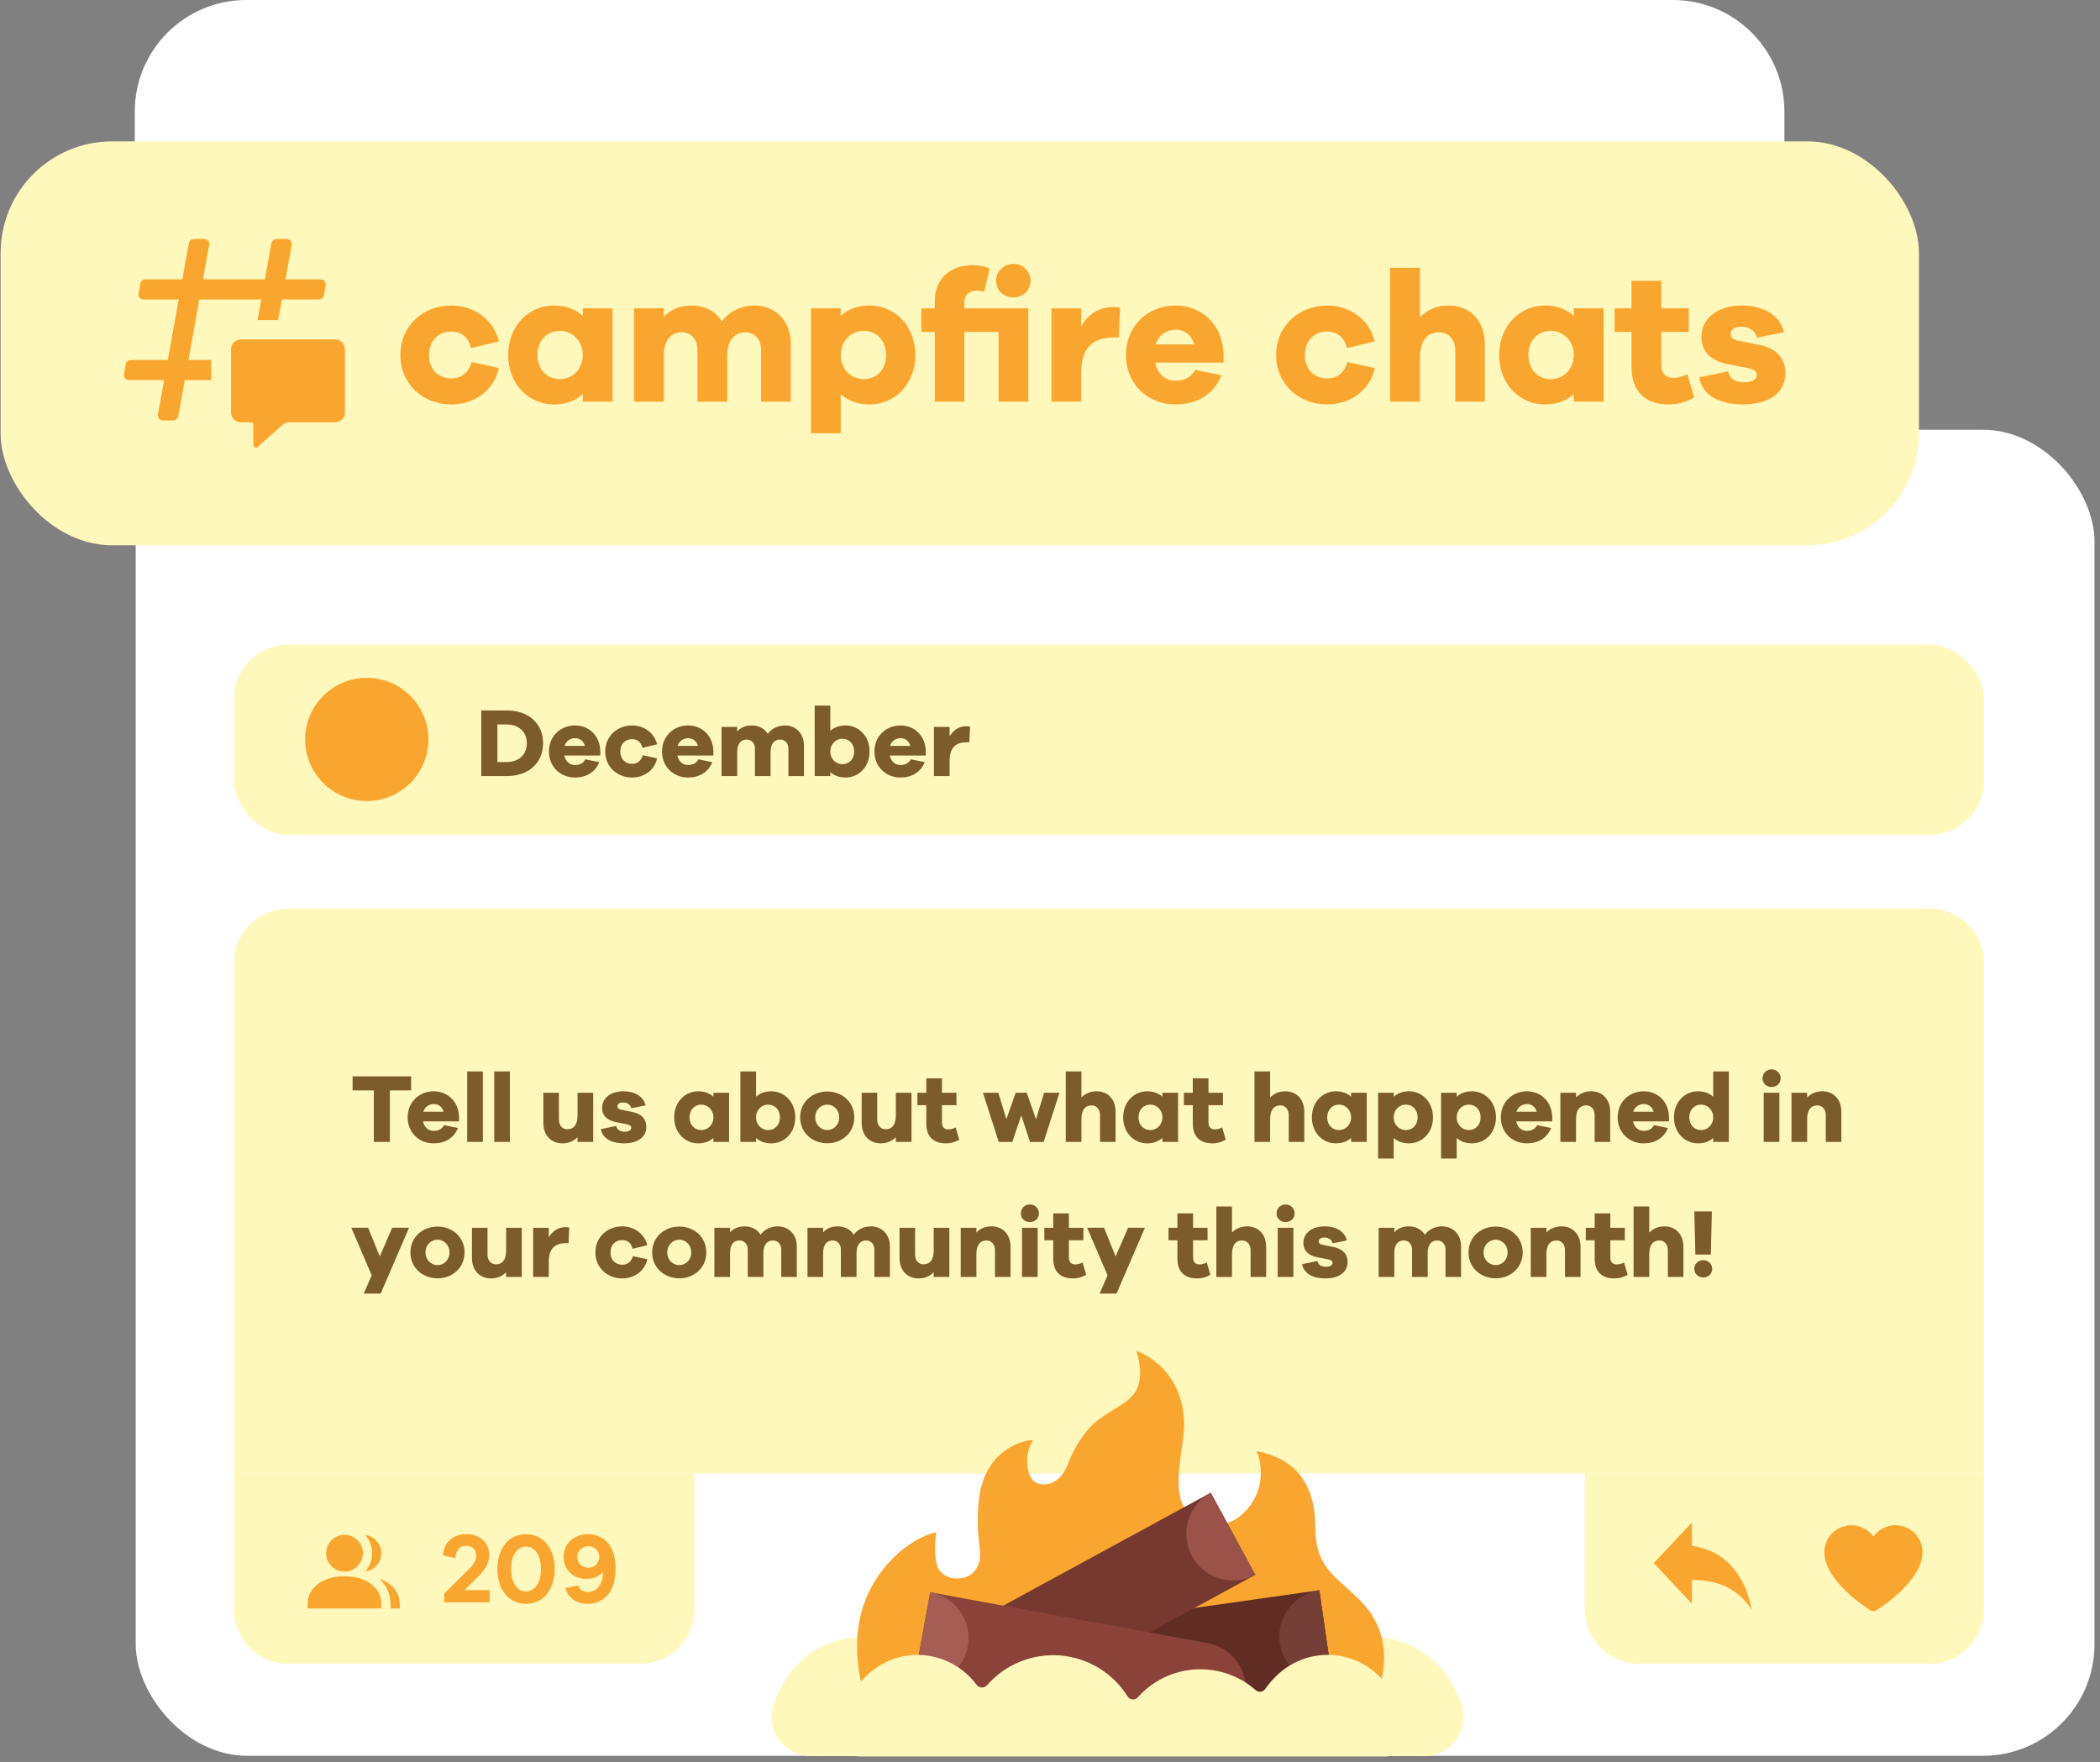 <svg width="342" height="287" viewBox="0 0 342 287" fill="none" xmlns="http://www.w3.org/2000/svg">
<rect x="0" y="0" width="342" height="287" fill="#808080" stroke="none"/>
<rect x="22.102" y="70" width="319" height="216" rx="18.169" fill="white"/>
<path d="M38.102 240H113.102V262.144C113.102 267.035 109.136 271 104.245 271H46.958C42.067 271 38.102 267.035 38.102 262.144V240Z" fill="#FFF8BC"/>
<path d="M258.102 240H323.102V262.144C323.102 267.035 319.136 271 314.245 271H266.958C262.067 271 258.102 267.035 258.102 262.144V240Z" fill="#FFF8BC"/>
<path d="M275.531 251.779V248L269.332 254.613L275.531 261.225V257.352C279.96 257.352 283.059 258.864 285.273 262.17C284.388 257.447 281.731 252.723 275.531 251.779Z" fill="#F8A630"/>
<path d="M308.657 248.438C307.24 248.438 305.928 249.171 305.102 250.258C304.275 249.171 302.963 248.438 301.546 248.438C299.095 248.438 297.102 250.401 297.102 252.813C297.102 257.618 304.323 262.116 304.631 262.305C304.775 262.394 304.939 262.438 305.102 262.438C305.264 262.438 305.428 262.394 305.572 262.305C305.88 262.116 313.102 257.618 313.102 252.813C313.102 250.401 311.108 248.438 308.657 248.438Z" fill="#F8A630"/>
<path d="M21.949 18.169C21.949 8.134 30.084 0 40.118 0H272.433C282.467 0 290.602 8.134 290.602 18.169V27.884C290.602 37.918 282.467 46.053 272.433 46.053H40.118C30.084 46.053 21.949 37.918 21.949 27.884V18.169Z" fill="white"/>
<rect x="38.102" y="105" width="285" height="31" rx="8.856" fill="#FFF8BC"/>
<path fill-rule="evenodd" clip-rule="evenodd" d="M59.102 253C59.102 254.654 57.756 256 56.102 256C54.448 256 53.102 254.654 53.102 253C53.102 251.346 54.447 250 56.102 250C57.756 250 59.102 251.346 59.102 253ZM50.102 261.25C50.102 258.6 52.569 256.75 56.102 256.75C59.635 256.75 62.102 258.6 62.102 261.25V262H50.102V261.25Z" fill="#F8A630"/>
<path d="M63.602 262H65.102V261.25C65.102 259.328 63.804 257.827 61.742 257.147C62.898 258.18 63.602 259.6 63.602 261.25V262Z" fill="#F8A630"/>
<path d="M59.764 255.926C61.101 255.624 62.102 254.426 62.102 253C62.102 251.472 60.953 250.207 59.474 250.023C60.176 250.817 60.602 251.859 60.602 253C60.602 254.082 60.218 255.076 59.58 255.853C59.642 255.877 59.703 255.901 59.764 255.926Z" fill="#F8A630"/>
<path d="M79.744 259.006H75.642L77.312 257.368C78.901 255.812 79.679 254.79 79.679 253.282C79.679 251.272 78.171 249.894 75.983 249.894C73.778 249.894 72.254 251.223 72.156 253.364L74.167 253.785C74.264 252.407 74.896 251.791 75.95 251.791C76.891 251.791 77.555 252.423 77.555 253.331C77.555 254.547 76.68 255.277 76.015 255.941L72.351 259.573V261H79.744V259.006ZM85.67 249.894C82.882 249.894 81.001 252.196 81.001 255.569C81.001 258.957 82.882 261.243 85.67 261.243C88.459 261.243 90.34 258.957 90.34 255.569C90.34 252.196 88.459 249.894 85.67 249.894ZM85.67 259.217C84.179 259.217 83.238 257.725 83.238 255.569C83.238 253.412 84.179 251.921 85.67 251.921C87.162 251.921 88.102 253.412 88.102 255.569C88.102 257.725 87.162 259.217 85.67 259.217ZM95.788 249.894C93.437 249.894 91.799 251.45 91.799 253.591C91.799 255.682 93.242 257.174 95.593 257.174C96.582 257.174 97.571 256.768 98.187 256.087C98.187 257.076 97.96 257.984 97.36 258.633C96.987 259.038 96.452 259.314 95.836 259.314C94.993 259.314 94.426 259.054 94.166 258.26L92.058 258.665C92.513 260.335 93.923 261.243 95.755 261.243C97.004 261.243 98.041 260.757 98.787 259.995C99.857 258.892 100.246 257.352 100.246 255.406C100.246 251.888 98.463 249.894 95.788 249.894ZM95.836 255.374C94.896 255.374 94.004 254.677 94.004 253.623C94.004 252.569 94.896 251.856 95.836 251.856C96.76 251.856 97.603 252.553 97.603 253.591C97.603 254.677 96.76 255.374 95.836 255.374Z" fill="#F8A630"/>
<path d="M38.102 156.856C38.102 151.965 42.067 148 46.958 148H314.245C319.136 148 323.102 151.965 323.102 156.856V240H38.102V156.856Z" fill="#FFF8BC"/>
<path d="M78.372 115.728V126.408H82.596C86.119 126.408 88.447 124.24 88.447 121.068C88.447 117.896 86.119 115.728 82.596 115.728H78.372ZM81.002 124.129V118.007H82.501C84.493 118.007 85.8 119.219 85.8 121.068C85.8 122.917 84.493 124.129 82.501 124.129H81.002ZM97.766 122.407C97.718 119.793 95.901 118.167 93.637 118.167C91.31 118.167 89.397 119.888 89.397 122.407C89.397 124.942 91.31 126.647 93.621 126.647C95.455 126.647 96.905 125.834 97.591 124.145L95.327 123.682C94.897 124.463 94.211 124.607 93.621 124.607C92.761 124.607 92.107 124.017 91.9 123.061H97.766V122.407ZM93.637 120.239C94.371 120.239 95.008 120.637 95.247 121.498H91.948C92.187 120.685 92.92 120.239 93.637 120.239ZM102.934 124.416C101.786 124.416 101.021 123.587 101.021 122.407C101.021 121.243 101.786 120.398 102.934 120.398C103.747 120.398 104.401 120.845 104.624 121.817L107.015 121.243C106.569 119.362 104.879 118.167 102.934 118.167C100.543 118.167 98.566 119.888 98.566 122.407C98.566 124.942 100.543 126.647 102.934 126.647C104.927 126.647 106.617 125.42 107.015 123.523L104.672 123.013C104.401 123.985 103.747 124.416 102.934 124.416ZM116.183 122.407C116.135 119.793 114.318 118.167 112.054 118.167C109.726 118.167 107.814 119.888 107.814 122.407C107.814 124.942 109.726 126.647 112.038 126.647C113.871 126.647 115.322 125.834 116.007 124.145L113.744 123.682C113.313 124.463 112.628 124.607 112.038 124.607C111.177 124.607 110.524 124.017 110.316 123.061H116.183V122.407ZM112.054 120.239C112.787 120.239 113.425 120.637 113.664 121.498H110.364C110.603 120.685 111.337 120.239 112.054 120.239ZM127.871 118.167C126.627 118.167 125.671 118.693 125.033 119.522C124.491 118.645 123.535 118.167 122.419 118.167C121.383 118.167 120.602 118.533 120.06 119.139V118.406H117.509V126.408H120.06V122.487C120.06 121.148 120.665 120.462 121.59 120.462C122.355 120.462 122.945 121.036 122.945 121.945V126.408H125.496V122.487C125.496 121.148 126.117 120.462 127.058 120.462C127.807 120.462 128.397 121.036 128.397 121.945V126.408H130.931V121.403C130.931 119.458 129.576 118.167 127.871 118.167ZM137.709 118.167C136.673 118.167 135.844 118.485 135.222 119.043V114.93H132.672V126.408H135.222V125.771C135.844 126.328 136.673 126.647 137.709 126.647C139.829 126.647 141.615 124.942 141.615 122.407C141.615 119.888 139.829 118.167 137.709 118.167ZM137.183 124.479C136.147 124.479 135.222 123.65 135.222 122.407C135.222 121.179 136.147 120.335 137.183 120.335C138.299 120.335 139.112 121.179 139.112 122.407C139.112 123.65 138.299 124.479 137.183 124.479ZM150.774 122.407C150.726 119.793 148.909 118.167 146.645 118.167C144.318 118.167 142.405 119.888 142.405 122.407C142.405 124.942 144.318 126.647 146.629 126.647C148.463 126.647 149.913 125.834 150.599 124.145L148.335 123.682C147.905 124.463 147.219 124.607 146.629 124.607C145.768 124.607 145.115 124.017 144.908 123.061H150.774V122.407ZM146.645 120.239C147.379 120.239 148.016 120.637 148.255 121.498H144.955C145.195 120.685 145.928 120.239 146.645 120.239ZM157.409 118.294C156.102 118.294 155.225 118.98 154.651 119.936V118.406H152.1V126.408H154.651V123.905C154.651 121.833 155.623 120.908 157.409 120.908H157.871L157.983 118.358C157.791 118.31 157.632 118.294 157.409 118.294Z" fill="#7D5C2C"/>
<path d="M66.953 177.615V175.319H57.42V177.615H60.88V186H63.494V177.615H66.953ZM74.758 181.999C74.711 179.384 72.893 177.758 70.63 177.758C68.302 177.758 66.389 179.48 66.389 181.999C66.389 184.533 68.302 186.239 70.614 186.239C72.447 186.239 73.898 185.426 74.583 183.736L72.319 183.274C71.889 184.055 71.204 184.199 70.614 184.199C69.753 184.199 69.099 183.609 68.892 182.652H74.758V181.999ZM70.63 179.831C71.363 179.831 72.001 180.229 72.24 181.09H68.94C69.179 180.277 69.912 179.831 70.63 179.831ZM78.635 186V174.522H76.085V186H78.635ZM83.041 186V174.522H80.49V186H83.041ZM96.603 177.997H94.053V181.712C94.053 183.258 93.399 183.944 92.395 183.944C91.582 183.944 91.024 183.306 91.024 182.365V177.997H88.489V182.907C88.489 184.916 89.733 186.239 91.598 186.239C92.602 186.239 93.447 185.872 94.053 185.235V186H96.603V177.997ZM97.867 183.912C98.138 185.554 99.748 186.239 101.629 186.239C103.733 186.239 105.263 185.315 105.263 183.545C105.263 182.365 104.562 181.457 103.048 181.138L101.166 180.755C100.656 180.644 100.561 180.421 100.561 180.197C100.561 179.91 100.784 179.576 101.469 179.576C102.25 179.576 102.729 180.022 102.808 180.516L105.136 180.054C104.817 178.667 103.494 177.758 101.501 177.758C99.477 177.758 98.058 178.826 98.058 180.468C98.058 181.728 98.903 182.525 100.385 182.796L102.011 183.115C102.601 183.226 102.808 183.433 102.808 183.704C102.808 184.055 102.442 184.342 101.772 184.342C101.087 184.342 100.465 184.087 100.353 183.402L97.867 183.912ZM118.735 177.997H116.184V178.635C115.563 178.077 114.734 177.758 113.697 177.758C111.577 177.758 109.792 179.48 109.792 181.999C109.792 184.533 111.577 186.239 113.697 186.239C114.734 186.239 115.563 185.92 116.184 185.362V186H118.735V177.997ZM114.224 184.071C113.108 184.071 112.295 183.242 112.295 181.999C112.295 180.771 113.108 179.926 114.224 179.926C115.26 179.926 116.184 180.771 116.184 181.999C116.184 183.242 115.26 184.071 114.224 184.071ZM125.614 177.758C124.578 177.758 123.749 178.077 123.128 178.635V174.522H120.577V186H123.128V185.362C123.749 185.92 124.578 186.239 125.614 186.239C127.735 186.239 129.52 184.533 129.52 181.999C129.52 179.48 127.735 177.758 125.614 177.758ZM125.088 184.071C124.052 184.071 123.128 183.242 123.128 181.999C123.128 180.771 124.052 179.926 125.088 179.926C126.204 179.926 127.017 180.771 127.017 181.999C127.017 183.242 126.204 184.071 125.088 184.071ZM134.742 177.79C132.319 177.79 130.31 179.48 130.31 181.999C130.31 184.533 132.319 186.223 134.742 186.223C137.117 186.223 139.126 184.533 139.126 181.999C139.126 179.48 137.117 177.79 134.742 177.79ZM134.742 184.071C133.705 184.071 132.765 183.258 132.765 181.999C132.765 180.755 133.705 179.926 134.742 179.926C135.73 179.926 136.671 180.755 136.671 181.999C136.671 183.258 135.73 184.071 134.742 184.071ZM148.444 177.997H145.893V181.712C145.893 183.258 145.24 183.944 144.235 183.944C143.422 183.944 142.864 183.306 142.864 182.365V177.997H140.33V182.907C140.33 184.916 141.573 186.239 143.438 186.239C144.443 186.239 145.287 185.872 145.893 185.235V186H148.444V177.997ZM155.636 183.641C155.301 183.832 154.823 183.96 154.472 183.96C153.803 183.96 153.404 183.625 153.404 182.796V180.022H155.763V177.997H153.404V175.638H150.854V177.997H149.403V180.022H150.854V183.051C150.854 185.155 152.049 186.239 154.042 186.239C154.95 186.239 155.604 185.984 156.226 185.649L155.636 183.641ZM172.534 177.997H170.032L168.724 182.318L167.21 177.997H165.409L163.894 182.302L162.587 177.997H160.084L162.651 186.016H164.867L166.317 181.68L167.752 186.016H169.968L172.534 177.997ZM178.591 177.758C177.571 177.758 176.742 178.125 176.12 178.763V174.522H173.569V186H176.12V182.286C176.12 180.739 176.773 180.054 177.762 180.054C178.591 180.054 179.149 180.692 179.149 181.632V186H181.683V181.09C181.683 179.081 180.44 177.758 178.591 177.758ZM191.856 177.997H189.306V178.635C188.684 178.077 187.855 177.758 186.819 177.758C184.698 177.758 182.913 179.48 182.913 181.999C182.913 184.533 184.698 186.239 186.819 186.239C187.855 186.239 188.684 185.92 189.306 185.362V186H191.856V177.997ZM187.345 184.071C186.229 184.071 185.416 183.242 185.416 181.999C185.416 180.771 186.229 179.926 187.345 179.926C188.381 179.926 189.306 180.771 189.306 181.999C189.306 183.242 188.381 184.071 187.345 184.071ZM199.039 183.641C198.704 183.832 198.226 183.96 197.875 183.96C197.205 183.96 196.807 183.625 196.807 182.796V180.022H199.166V177.997H196.807V175.638H194.256V177.997H192.806V180.022H194.256V183.051C194.256 185.155 195.452 186.239 197.444 186.239C198.353 186.239 199.007 185.984 199.628 185.649L199.039 183.641ZM209.321 177.758C208.301 177.758 207.472 178.125 206.85 178.763V174.522H204.3V186H206.85V182.286C206.85 180.739 207.504 180.054 208.492 180.054C209.321 180.054 209.879 180.692 209.879 181.632V186H212.414V181.09C212.414 179.081 211.17 177.758 209.321 177.758ZM222.587 177.997H220.036V178.635C219.414 178.077 218.585 177.758 217.549 177.758C215.429 177.758 213.644 179.48 213.644 181.999C213.644 184.533 215.429 186.239 217.549 186.239C218.585 186.239 219.414 185.92 220.036 185.362V186H222.587V177.997ZM218.075 184.071C216.959 184.071 216.146 183.242 216.146 181.999C216.146 180.771 216.959 179.926 218.075 179.926C219.111 179.926 220.036 180.771 220.036 181.999C220.036 183.242 219.111 184.071 218.075 184.071ZM229.466 177.758C228.43 177.758 227.601 178.077 226.979 178.635V177.997H224.429V188.71H226.979V185.362C227.601 185.92 228.43 186.239 229.466 186.239C231.586 186.239 233.372 184.533 233.372 181.999C233.372 179.48 231.586 177.758 229.466 177.758ZM228.94 184.071C227.904 184.071 226.979 183.242 226.979 181.999C226.979 180.771 227.904 179.926 228.94 179.926C230.056 179.926 230.869 180.771 230.869 181.999C230.869 183.242 230.056 184.071 228.94 184.071ZM239.725 177.758C238.689 177.758 237.86 178.077 237.238 178.635V177.997H234.688V188.71H237.238V185.362C237.86 185.92 238.689 186.239 239.725 186.239C241.845 186.239 243.631 184.533 243.631 181.999C243.631 179.48 241.845 177.758 239.725 177.758ZM239.199 184.071C238.163 184.071 237.238 183.242 237.238 181.999C237.238 180.771 238.163 179.926 239.199 179.926C240.315 179.926 241.128 180.771 241.128 181.999C241.128 183.242 240.315 184.071 239.199 184.071ZM252.79 181.999C252.742 179.384 250.925 177.758 248.661 177.758C246.334 177.758 244.421 179.48 244.421 181.999C244.421 184.533 246.334 186.239 248.645 186.239C250.479 186.239 251.929 185.426 252.615 183.736L250.351 183.274C249.921 184.055 249.235 184.199 248.645 184.199C247.784 184.199 247.131 183.609 246.924 182.652H252.79V181.999ZM248.661 179.831C249.395 179.831 250.032 180.229 250.271 181.09H246.971C247.211 180.277 247.944 179.831 248.661 179.831ZM259.122 177.758C258.118 177.758 257.273 178.125 256.667 178.763V177.997H254.116V186H256.667V182.286C256.667 180.739 257.32 180.054 258.325 180.054C259.138 180.054 259.696 180.692 259.696 181.632V186H262.23V181.09C262.23 179.081 260.987 177.758 259.122 177.758ZM271.814 181.999C271.766 179.384 269.949 177.758 267.685 177.758C265.357 177.758 263.445 179.48 263.445 181.999C263.445 184.533 265.357 186.239 267.669 186.239C269.502 186.239 270.953 185.426 271.638 183.736L269.375 183.274C268.944 184.055 268.259 184.199 267.669 184.199C266.808 184.199 266.155 183.609 265.947 182.652H271.814V181.999ZM267.685 179.831C268.418 179.831 269.056 180.229 269.295 181.09H265.995C266.234 180.277 266.968 179.831 267.685 179.831ZM281.557 174.522H279.006V178.635C278.385 178.077 277.556 177.758 276.519 177.758C274.399 177.758 272.614 179.48 272.614 181.999C272.614 184.533 274.399 186.239 276.519 186.239C277.556 186.239 278.385 185.92 279.006 185.362V186H281.557V174.522ZM277.046 184.071C275.93 184.071 275.117 183.242 275.117 181.999C275.117 180.771 275.93 179.926 277.046 179.926C278.082 179.926 279.006 180.771 279.006 181.999C279.006 183.242 278.082 184.071 277.046 184.071ZM288.507 174.188C287.646 174.188 287.04 174.857 287.04 175.638C287.04 176.451 287.646 177.057 288.507 177.057C289.368 177.057 289.989 176.451 289.989 175.638C289.989 174.857 289.368 174.188 288.507 174.188ZM289.782 186V177.997H287.232V186H289.782ZM296.764 177.758C295.76 177.758 294.915 178.125 294.309 178.763V177.997H291.759V186H294.309V182.286C294.309 180.739 294.963 180.054 295.967 180.054C296.78 180.054 297.338 180.692 297.338 181.632V186H299.873V181.09C299.873 179.081 298.63 177.758 296.764 177.758ZM66.618 199.982H63.877L61.852 204.652L59.955 199.982H57.213L60.529 207.729L59.238 210.71H61.995L66.618 199.982ZM71.272 199.79C68.849 199.79 66.841 201.48 66.841 203.999C66.841 206.533 68.849 208.223 71.272 208.223C73.648 208.223 75.656 206.533 75.656 203.999C75.656 201.48 73.648 199.79 71.272 199.79ZM71.272 206.071C70.236 206.071 69.296 205.258 69.296 203.999C69.296 202.755 70.236 201.926 71.272 201.926C72.261 201.926 73.201 202.755 73.201 203.999C73.201 205.258 72.261 206.071 71.272 206.071ZM84.975 199.997H82.424V203.712C82.424 205.258 81.77 205.944 80.766 205.944C79.953 205.944 79.395 205.306 79.395 204.365V199.997H76.86V204.907C76.86 206.916 78.104 208.239 79.969 208.239C80.973 208.239 81.818 207.872 82.424 207.235V208H84.975V199.997ZM92.135 199.886C90.828 199.886 89.951 200.571 89.377 201.528V199.997H86.826V208H89.377V205.497C89.377 203.425 90.349 202.5 92.135 202.5H92.597L92.709 199.95C92.517 199.902 92.358 199.886 92.135 199.886ZM101.332 206.007C100.184 206.007 99.419 205.178 99.419 203.999C99.419 202.835 100.184 201.99 101.332 201.99C102.145 201.99 102.799 202.436 103.022 203.409L105.413 202.835C104.967 200.954 103.277 199.758 101.332 199.758C98.941 199.758 96.964 201.48 96.964 203.999C96.964 206.533 98.941 208.239 101.332 208.239C103.325 208.239 105.014 207.012 105.413 205.115L103.07 204.605C102.799 205.577 102.145 206.007 101.332 206.007ZM110.643 199.79C108.22 199.79 106.211 201.48 106.211 203.999C106.211 206.533 108.22 208.223 110.643 208.223C113.018 208.223 115.027 206.533 115.027 203.999C115.027 201.48 113.018 199.79 110.643 199.79ZM110.643 206.071C109.607 206.071 108.666 205.258 108.666 203.999C108.666 202.755 109.607 201.926 110.643 201.926C111.631 201.926 112.572 202.755 112.572 203.999C112.572 205.258 111.631 206.071 110.643 206.071ZM126.704 199.758C125.461 199.758 124.505 200.284 123.867 201.113C123.325 200.237 122.368 199.758 121.252 199.758C120.216 199.758 119.435 200.125 118.893 200.731V199.997H116.343V208H118.893V204.078C118.893 202.739 119.499 202.054 120.424 202.054C121.189 202.054 121.779 202.628 121.779 203.536V208H124.329V204.078C124.329 202.739 124.951 202.054 125.891 202.054C126.641 202.054 127.23 202.628 127.23 203.536V208H129.765V202.994C129.765 201.05 128.41 199.758 126.704 199.758ZM141.867 199.758C140.624 199.758 139.667 200.284 139.03 201.113C138.488 200.237 137.531 199.758 136.415 199.758C135.379 199.758 134.598 200.125 134.056 200.731V199.997H131.505V208H134.056V204.078C134.056 202.739 134.662 202.054 135.586 202.054C136.352 202.054 136.941 202.628 136.941 203.536V208H139.492V204.078C139.492 202.739 140.114 202.054 141.054 202.054C141.804 202.054 142.393 202.628 142.393 203.536V208H144.928V202.994C144.928 201.05 143.573 199.758 141.867 199.758ZM154.609 199.997H152.058V203.712C152.058 205.258 151.404 205.944 150.4 205.944C149.587 205.944 149.029 205.306 149.029 204.365V199.997H146.494V204.907C146.494 206.916 147.738 208.239 149.603 208.239C150.607 208.239 151.452 207.872 152.058 207.235V208H154.609V199.997ZM161.466 199.758C160.462 199.758 159.617 200.125 159.011 200.763V199.997H156.46V208H159.011V204.286C159.011 202.739 159.665 202.054 160.669 202.054C161.482 202.054 162.04 202.692 162.04 203.632V208H164.575V203.09C164.575 201.081 163.331 199.758 161.466 199.758ZM167.718 196.188C166.857 196.188 166.251 196.857 166.251 197.638C166.251 198.451 166.857 199.057 167.718 199.057C168.578 199.057 169.2 198.451 169.2 197.638C169.2 196.857 168.578 196.188 167.718 196.188ZM168.993 208V199.997H166.442V208H168.993ZM176.31 205.641C175.975 205.832 175.497 205.96 175.146 205.96C174.477 205.96 174.078 205.625 174.078 204.796V202.022H176.437V199.997H174.078V197.638H171.527V199.997H170.077V202.022H171.527V205.051C171.527 207.155 172.723 208.239 174.716 208.239C175.624 208.239 176.278 207.984 176.9 207.649L176.31 205.641ZM186.458 199.982H183.716L181.692 204.652L179.795 199.982H177.053L180.369 207.729L179.077 210.71H181.835L186.458 199.982ZM196.532 205.641C196.197 205.832 195.719 205.96 195.368 205.96C194.699 205.96 194.3 205.625 194.3 204.796V202.022H196.66V199.997H194.3V197.638H191.75V199.997H190.299V202.022H191.75V205.051C191.75 207.155 192.945 208.239 194.938 208.239C195.847 208.239 196.5 207.984 197.122 207.649L196.532 205.641ZM203.11 199.758C202.09 199.758 201.261 200.125 200.639 200.763V196.522H198.088V208H200.639V204.286C200.639 202.739 201.292 202.054 202.281 202.054C203.11 202.054 203.668 202.692 203.668 203.632V208H206.202V203.09C206.202 201.081 204.959 199.758 203.11 199.758ZM209.361 196.188C208.5 196.188 207.894 196.857 207.894 197.638C207.894 198.451 208.5 199.057 209.361 199.057C210.222 199.057 210.844 198.451 210.844 197.638C210.844 196.857 210.222 196.188 209.361 196.188ZM210.636 208V199.997H208.086V208H210.636ZM212.071 205.912C212.342 207.554 213.952 208.239 215.833 208.239C217.937 208.239 219.468 207.315 219.468 205.545C219.468 204.365 218.766 203.457 217.252 203.138L215.371 202.755C214.861 202.644 214.765 202.421 214.765 202.197C214.765 201.91 214.988 201.576 215.674 201.576C216.455 201.576 216.933 202.022 217.013 202.516L219.34 202.054C219.021 200.667 217.698 199.758 215.706 199.758C213.681 199.758 212.262 200.826 212.262 202.468C212.262 203.728 213.107 204.525 214.59 204.796L216.216 205.115C216.805 205.226 217.013 205.433 217.013 205.704C217.013 206.055 216.646 206.342 215.977 206.342C215.291 206.342 214.669 206.087 214.558 205.402L212.071 205.912ZM234.884 199.758C233.641 199.758 232.684 200.284 232.046 201.113C231.504 200.237 230.548 199.758 229.432 199.758C228.396 199.758 227.615 200.125 227.073 200.731V199.997H224.522V208H227.073V204.078C227.073 202.739 227.679 202.054 228.603 202.054C229.368 202.054 229.958 202.628 229.958 203.536V208H232.509V204.078C232.509 202.739 233.13 202.054 234.071 202.054C234.82 202.054 235.41 202.628 235.41 203.536V208H237.945V202.994C237.945 201.05 236.59 199.758 234.884 199.758ZM243.591 199.79C241.168 199.79 239.159 201.48 239.159 203.999C239.159 206.533 241.168 208.223 243.591 208.223C245.966 208.223 247.975 206.533 247.975 203.999C247.975 201.48 245.966 199.79 243.591 199.79ZM243.591 206.071C242.554 206.071 241.614 205.258 241.614 203.999C241.614 202.755 242.554 201.926 243.591 201.926C244.579 201.926 245.52 202.755 245.52 203.999C245.52 205.258 244.579 206.071 243.591 206.071ZM254.296 199.758C253.292 199.758 252.447 200.125 251.841 200.763V199.997H249.29V208H251.841V204.286C251.841 202.739 252.494 202.054 253.499 202.054C254.312 202.054 254.87 202.692 254.87 203.632V208H257.404V203.09C257.404 201.081 256.161 199.758 254.296 199.758ZM264.485 205.641C264.15 205.832 263.672 205.96 263.321 205.96C262.652 205.96 262.253 205.625 262.253 204.796V202.022H264.612V199.997H262.253V197.638H259.703V199.997H258.252V202.022H259.703V205.051C259.703 207.155 260.898 208.239 262.891 208.239C263.799 208.239 264.453 207.984 265.075 207.649L264.485 205.641ZM271.063 199.758C270.042 199.758 269.213 200.125 268.592 200.763V196.522H266.041V208H268.592V204.286C268.592 202.739 269.245 202.054 270.234 202.054C271.063 202.054 271.621 202.692 271.621 203.632V208H274.155V203.09C274.155 201.081 272.912 199.758 271.063 199.758ZM278.78 197.319H275.943V197.814L276.102 204.349H278.621L278.78 197.814V197.319ZM277.394 205.258C276.533 205.258 275.927 205.912 275.927 206.677C275.927 207.474 276.533 208.08 277.394 208.08C278.238 208.08 278.844 207.474 278.844 206.677C278.844 205.912 278.238 205.258 277.394 205.258Z" fill="#7D5C2C"/>
<circle cx="59.734" cy="120.445" r="10.037" fill="#F8A630"/>
<path d="M50.183 50.529L49.477 54.46H45.56L46.266 50.529L34.508 50.529L32.431 62.089H36.76V65.942H31.745L30.497 72.854C30.414 73.314 30.008 73.649 29.533 73.649H27.604C26.994 73.649 26.533 73.108 26.64 72.517L27.826 65.942H21.156C20.547 65.942 20.086 65.403 20.191 64.813L20.534 62.886C20.616 62.425 21.023 62.089 21.498 62.089H28.512L30.589 50.529H23.918C23.309 50.529 22.848 49.989 22.953 49.4L23.296 47.473C23.378 47.012 23.785 46.675 24.261 46.675H31.274L32.522 39.764C32.605 39.304 33.011 38.969 33.486 38.969H35.415C36.024 38.969 36.486 39.51 36.379 40.1L35.193 46.675L46.951 46.676L48.198 39.764C48.281 39.304 48.688 38.969 49.163 38.969H51.091C51.701 38.969 52.162 39.511 52.056 40.101L50.869 46.676H57.54C58.148 46.676 58.61 47.216 58.505 47.805L58.162 49.732C58.08 50.193 57.673 50.529 57.197 50.529H50.183Z" fill="white"/>
<path d="M42.407 58.16C41.368 58.16 40.526 58.988 40.526 60.009V72.15C40.526 73.172 41.368 74 42.407 74H44.288C44.548 74 44.758 74.207 44.758 74.462V78.39C44.758 78.79 45.241 79.001 45.543 78.733L50.334 74.477C50.679 74.17 51.129 74 51.594 74H60.274C61.313 74 62.155 73.172 62.155 72.15V60.009C62.155 58.988 61.313 58.16 60.274 58.16H42.407Z" fill="white"/>
<rect x="0.102" y="23.027" width="312.414" height="65.797" rx="18.169" fill="#FFF8BC"/>
<path d="M45.909 48.781L45.304 52.132H41.944L42.55 48.781L32.466 48.781L30.686 58.635H34.398V61.92H30.097L29.027 67.812C28.956 68.204 28.607 68.49 28.2 68.49H26.546C26.023 68.49 25.628 68.029 25.719 67.525L26.737 61.92H21.016C20.494 61.92 20.099 61.46 20.189 60.958L20.483 59.315C20.553 58.922 20.902 58.635 21.31 58.635H27.325L29.105 48.781H23.385C22.863 48.781 22.468 48.321 22.558 47.818L22.852 46.175C22.922 45.783 23.271 45.496 23.679 45.496H29.694L30.763 39.604C30.834 39.212 31.183 38.926 31.59 38.926H33.244C33.767 38.926 34.163 39.388 34.071 39.891L33.054 45.496L43.137 45.496L44.207 39.604C44.278 39.212 44.627 38.926 45.034 38.926H46.688C47.211 38.926 47.606 39.388 47.515 39.891L46.497 45.496H52.218C52.74 45.496 53.135 45.957 53.045 46.459L52.751 48.102C52.681 48.495 52.332 48.781 51.924 48.781H45.909Z" fill="#F8A630"/>
<path d="M39.24 55.286C38.35 55.286 37.628 55.992 37.628 56.863V67.212C37.628 68.083 38.35 68.789 39.24 68.789H40.853C41.076 68.789 41.257 68.965 41.257 69.183V72.531C41.257 72.873 41.671 73.053 41.93 72.824L46.038 69.196C46.334 68.934 46.72 68.789 47.119 68.789H54.563C55.454 68.789 56.176 68.083 56.176 67.212V56.863C56.176 55.992 55.454 55.286 54.563 55.286H39.24Z" fill="#F8A630"/>
<path d="M73.498 61.64C71.317 61.64 69.864 60.065 69.864 57.823C69.864 55.612 71.317 54.007 73.498 54.007C75.043 54.007 76.285 54.855 76.709 56.703L81.252 55.612C80.404 52.038 77.194 49.766 73.498 49.766C68.955 49.766 65.199 53.038 65.199 57.823C65.199 62.639 68.955 65.88 73.498 65.88C77.284 65.88 80.495 63.548 81.252 59.944L76.8 58.974C76.285 60.822 75.043 61.64 73.498 61.64ZM99.762 50.221H94.915V51.432C93.734 50.372 92.159 49.766 90.19 49.766C86.162 49.766 82.769 53.038 82.769 57.823C82.769 62.639 86.162 65.88 90.19 65.88C92.159 65.88 93.734 65.275 94.915 64.215V65.426H99.762V50.221ZM91.19 61.761C89.07 61.761 87.525 60.186 87.525 57.823C87.525 55.491 89.07 53.886 91.19 53.886C93.159 53.886 94.915 55.491 94.915 57.823C94.915 60.186 93.159 61.761 91.19 61.761ZM122.95 49.766C120.588 49.766 118.77 50.766 117.559 52.341C116.529 50.675 114.712 49.766 112.591 49.766C110.622 49.766 109.138 50.463 108.108 51.614V50.221H103.262V65.426H108.108V57.975C108.108 55.431 109.259 54.128 111.016 54.128C112.47 54.128 113.591 55.218 113.591 56.945V65.426H118.437V57.975C118.437 55.431 119.618 54.128 121.406 54.128C122.829 54.128 123.95 55.218 123.95 56.945V65.426H128.766V55.915C128.766 52.22 126.191 49.766 122.95 49.766ZM141.644 49.766C139.676 49.766 138.1 50.372 136.919 51.432V50.221H132.073V70.575H136.919V64.215C138.1 65.275 139.676 65.88 141.644 65.88C145.673 65.88 149.065 62.639 149.065 57.823C149.065 53.038 145.673 49.766 141.644 49.766ZM140.645 61.761C138.676 61.761 136.919 60.186 136.919 57.823C136.919 55.491 138.676 53.886 140.645 53.886C142.765 53.886 144.31 55.491 144.31 57.823C144.31 60.186 142.765 61.761 140.645 61.761ZM165.05 48.434C166.655 48.434 167.837 47.282 167.837 45.738C167.837 44.254 166.655 42.981 165.05 42.981C163.384 42.981 162.233 44.254 162.233 45.738C162.233 47.282 163.384 48.434 165.05 48.434ZM167.473 50.221H157.053V49.251C157.053 48.04 157.871 47.343 159.083 47.343C159.446 47.343 159.87 47.434 160.294 47.525L161.173 43.708C160.294 43.375 159.355 43.193 158.416 43.193C154.691 43.193 152.237 45.465 152.237 49.039V50.221H150.056V54.067H152.237V65.426H157.053V54.067H162.627V65.426H167.473V50.221ZM181.323 50.009C178.839 50.009 177.173 51.311 176.083 53.128V50.221H171.237V65.426H176.083V60.671C176.083 56.733 177.931 54.976 181.323 54.976H182.201L182.413 50.13C182.05 50.039 181.747 50.009 181.323 50.009ZM199.273 57.823C199.182 52.856 195.729 49.766 191.428 49.766C187.005 49.766 183.37 53.038 183.37 57.823C183.37 62.639 187.005 65.88 191.397 65.88C194.881 65.88 197.637 64.336 198.939 61.125L194.638 60.246C193.82 61.731 192.518 62.003 191.397 62.003C189.762 62.003 188.52 60.883 188.126 59.065H199.273V57.823ZM191.428 53.704C192.821 53.704 194.032 54.461 194.487 56.097H188.217C188.671 54.552 190.064 53.704 191.428 53.704ZM216.132 61.64C213.952 61.64 212.498 60.065 212.498 57.823C212.498 55.612 213.952 54.007 216.132 54.007C217.677 54.007 218.919 54.855 219.343 56.703L223.887 55.612C223.038 52.038 219.828 49.766 216.132 49.766C211.589 49.766 207.833 53.038 207.833 57.823C207.833 62.639 211.589 65.88 216.132 65.88C219.919 65.88 223.129 63.548 223.887 59.944L219.434 58.974C218.919 60.822 217.677 61.64 216.132 61.64ZM235.944 49.766C234.006 49.766 232.431 50.463 231.249 51.675V43.617H226.403V65.426H231.249V58.369C231.249 55.431 232.491 54.128 234.369 54.128C235.944 54.128 237.004 55.34 237.004 57.127V65.426H241.821V56.097C241.821 52.28 239.458 49.766 235.944 49.766ZM261.15 50.221H256.303V51.432C255.122 50.372 253.547 49.766 251.578 49.766C247.55 49.766 244.157 53.038 244.157 57.823C244.157 62.639 247.55 65.88 251.578 65.88C253.547 65.88 255.122 65.275 256.303 64.215V65.426H261.15V50.221ZM252.578 61.761C250.457 61.761 248.913 60.186 248.913 57.823C248.913 55.491 250.457 53.886 252.578 53.886C254.547 53.886 256.303 55.491 256.303 57.823C256.303 60.186 254.547 61.761 252.578 61.761ZM274.797 60.943C274.161 61.307 273.252 61.549 272.586 61.549C271.314 61.549 270.556 60.913 270.556 59.338V54.067H275.039V50.221H270.556V45.738H265.71V50.221H262.954V54.067H265.71V59.822C265.71 63.821 267.982 65.88 271.768 65.88C273.494 65.88 274.736 65.396 275.918 64.76L274.797 60.943ZM276.724 61.458C277.239 64.578 280.298 65.88 283.872 65.88C287.87 65.88 290.778 64.124 290.778 60.761C290.778 58.52 289.446 56.794 286.568 56.188L282.994 55.461C282.025 55.249 281.843 54.825 281.843 54.401C281.843 53.855 282.267 53.219 283.569 53.219C285.054 53.219 285.962 54.067 286.114 55.006L290.536 54.128C289.93 51.493 287.416 49.766 283.63 49.766C279.783 49.766 277.087 51.796 277.087 54.916C277.087 57.308 278.693 58.823 281.51 59.338L284.599 59.944C285.72 60.156 286.114 60.549 286.114 61.064C286.114 61.731 285.417 62.276 284.145 62.276C282.842 62.276 281.661 61.791 281.449 60.489L276.724 61.458Z" fill="#F8A630"/>
<path d="M238.006 277.53C235.55 270.762 230.201 266.723 223.978 266.723H139.593C133.534 266.941 128.349 270.926 126.002 277.53C125.662 278.492 125.557 279.521 125.697 280.532C125.836 281.543 126.216 282.505 126.804 283.339C127.392 284.173 128.171 284.854 129.076 285.324C129.981 285.795 130.986 286.042 132.006 286.045H232.002C233.022 286.042 234.027 285.795 234.932 285.324C235.837 284.854 236.617 284.173 237.204 283.339C237.792 282.505 238.172 281.543 238.312 280.532C238.451 279.521 238.346 278.492 238.006 277.53Z" fill="#FFF8BC"/>
<path d="M141.23 277.421L223.159 278.295C225.67 273.655 227.144 266.559 221.685 260.883C217.919 256.953 214.208 255.643 214.208 248.765C214.208 241.888 211.096 237.576 204.655 236.375C205.39 238.169 205.538 240.149 205.077 242.032C204.616 243.915 203.571 245.603 202.09 246.855C199.688 248.82 195.922 249.147 193.466 246.418C191.01 243.689 192.101 238.667 192.702 234.137C193.466 228.187 191.01 222.456 185.06 220C185.824 222.456 186.152 225.458 184.405 227.369C182.659 229.279 179.493 230.207 177.255 232.772C175.77 234.54 174.606 236.553 173.816 238.722C172.943 240.96 170.923 242.324 168.958 241.615C166.993 240.905 166.72 236.648 168.303 234.574C166.447 234.519 160.225 236.32 159.406 244.453C158.642 251.494 160.716 253.459 158.697 255.916C157.496 257.389 154.657 257.608 153.184 256.025C151.71 254.442 152.474 249.584 152.474 249.584C148.762 250.348 143.031 254.551 140.684 261.319C137.9 269.343 141.23 277.421 141.23 277.421Z" fill="#F8A630"/>
<path d="M176.82 264.431C175.831 264.571 174.879 264.904 174.019 265.412C173.158 265.919 172.406 266.592 171.806 267.39C171.205 268.188 170.768 269.097 170.518 270.064C170.269 271.032 170.212 272.039 170.352 273.028C170.492 274.017 170.825 274.969 171.333 275.829C171.841 276.69 172.513 277.442 173.311 278.042C174.923 279.255 176.951 279.778 178.949 279.496L217.048 274.147L214.865 259.027L176.82 264.431Z" fill="#602C24"/>
<path d="M208.422 267.651C208.72 269.649 209.791 271.45 211.404 272.665C213.018 273.88 215.044 274.412 217.047 274.147L214.863 259.027C212.869 259.324 211.073 260.398 209.867 262.013C208.66 263.628 208.141 265.655 208.422 267.651Z" fill="#753E36"/>
<path d="M163.391 261.537C161.77 262.584 160.605 264.206 160.131 266.077C159.657 267.948 159.908 269.929 160.834 271.622C161.76 273.316 163.292 274.596 165.123 275.205C166.955 275.815 168.949 275.71 170.705 274.91L204.437 256.515L197.178 243.143L163.391 261.537Z" fill="#76382F"/>
<path d="M194.119 253.459C194.593 254.339 195.237 255.116 196.013 255.747C196.789 256.377 197.683 256.848 198.641 257.132C199.6 257.416 200.605 257.508 201.6 257.402C202.594 257.296 203.557 256.995 204.435 256.515L197.175 243.143C196.295 243.617 195.518 244.261 194.887 245.037C194.257 245.813 193.786 246.706 193.502 247.665C193.218 248.624 193.126 249.629 193.232 250.623C193.338 251.618 193.639 252.581 194.119 253.459Z" fill="#9B5248"/>
<path d="M194.231 282.717C196.177 282.984 198.152 282.491 199.744 281.341C201.336 280.19 202.425 278.471 202.783 276.54C203.141 274.608 202.742 272.613 201.668 270.968C200.594 269.323 198.927 268.155 197.015 267.707L151.493 259.355L148.764 274.311L194.231 282.717Z" fill="#8B4339"/>
<path d="M157.606 268.198C157.787 267.216 157.773 266.207 157.563 265.231C157.354 264.254 156.954 263.329 156.386 262.507C155.818 261.686 155.093 260.984 154.253 260.444C153.414 259.903 152.476 259.533 151.493 259.355L148.764 274.311C149.746 274.492 150.754 274.478 151.731 274.268C152.707 274.059 153.633 273.659 154.454 273.091C155.276 272.523 155.977 271.798 156.518 270.959C157.059 270.119 157.429 269.181 157.606 268.198Z" fill="#A55D54"/>
<path d="M229.108 282.06C227.743 274.364 222.503 269.561 216.226 269.561C212.133 269.561 208.53 271.58 206.074 275.073C205.994 275.203 205.886 275.314 205.758 275.397C205.63 275.48 205.485 275.534 205.334 275.555C205.183 275.576 205.029 275.563 204.883 275.518C204.737 275.472 204.604 275.395 204.491 275.292C201.79 272.922 198.263 271.713 194.676 271.927C191.089 272.142 187.732 273.763 185.332 276.438C185.228 276.567 185.094 276.67 184.942 276.737C184.79 276.804 184.624 276.833 184.458 276.822C184.292 276.812 184.131 276.761 183.989 276.675C183.847 276.589 183.727 276.471 183.64 276.329C182.459 274.439 180.851 272.851 178.947 271.693C177.042 270.534 174.893 269.837 172.671 269.657C170.449 269.476 168.216 269.818 166.15 270.654C164.083 271.49 162.241 272.798 160.77 274.473C160.668 274.599 160.539 274.7 160.392 274.769C160.246 274.839 160.086 274.875 159.924 274.875C159.762 274.875 159.602 274.839 159.456 274.769C159.309 274.7 159.18 274.599 159.078 274.473C157.968 272.965 156.522 271.735 154.855 270.883C153.187 270.03 151.344 269.577 149.471 269.561C143.194 269.561 137.9 274.364 136.535 282.06C136.448 282.555 136.469 283.062 136.599 283.548C136.728 284.033 136.963 284.484 137.285 284.869C137.608 285.254 138.011 285.564 138.466 285.776C138.921 285.989 139.417 286.099 139.919 286.099H225.724C226.226 286.099 226.722 285.989 227.177 285.776C227.632 285.564 228.035 285.254 228.358 284.869C228.681 284.484 228.915 284.033 229.044 283.548C229.174 283.062 229.196 282.555 229.108 282.06Z" fill="#FFF8BC"/>
</svg>
